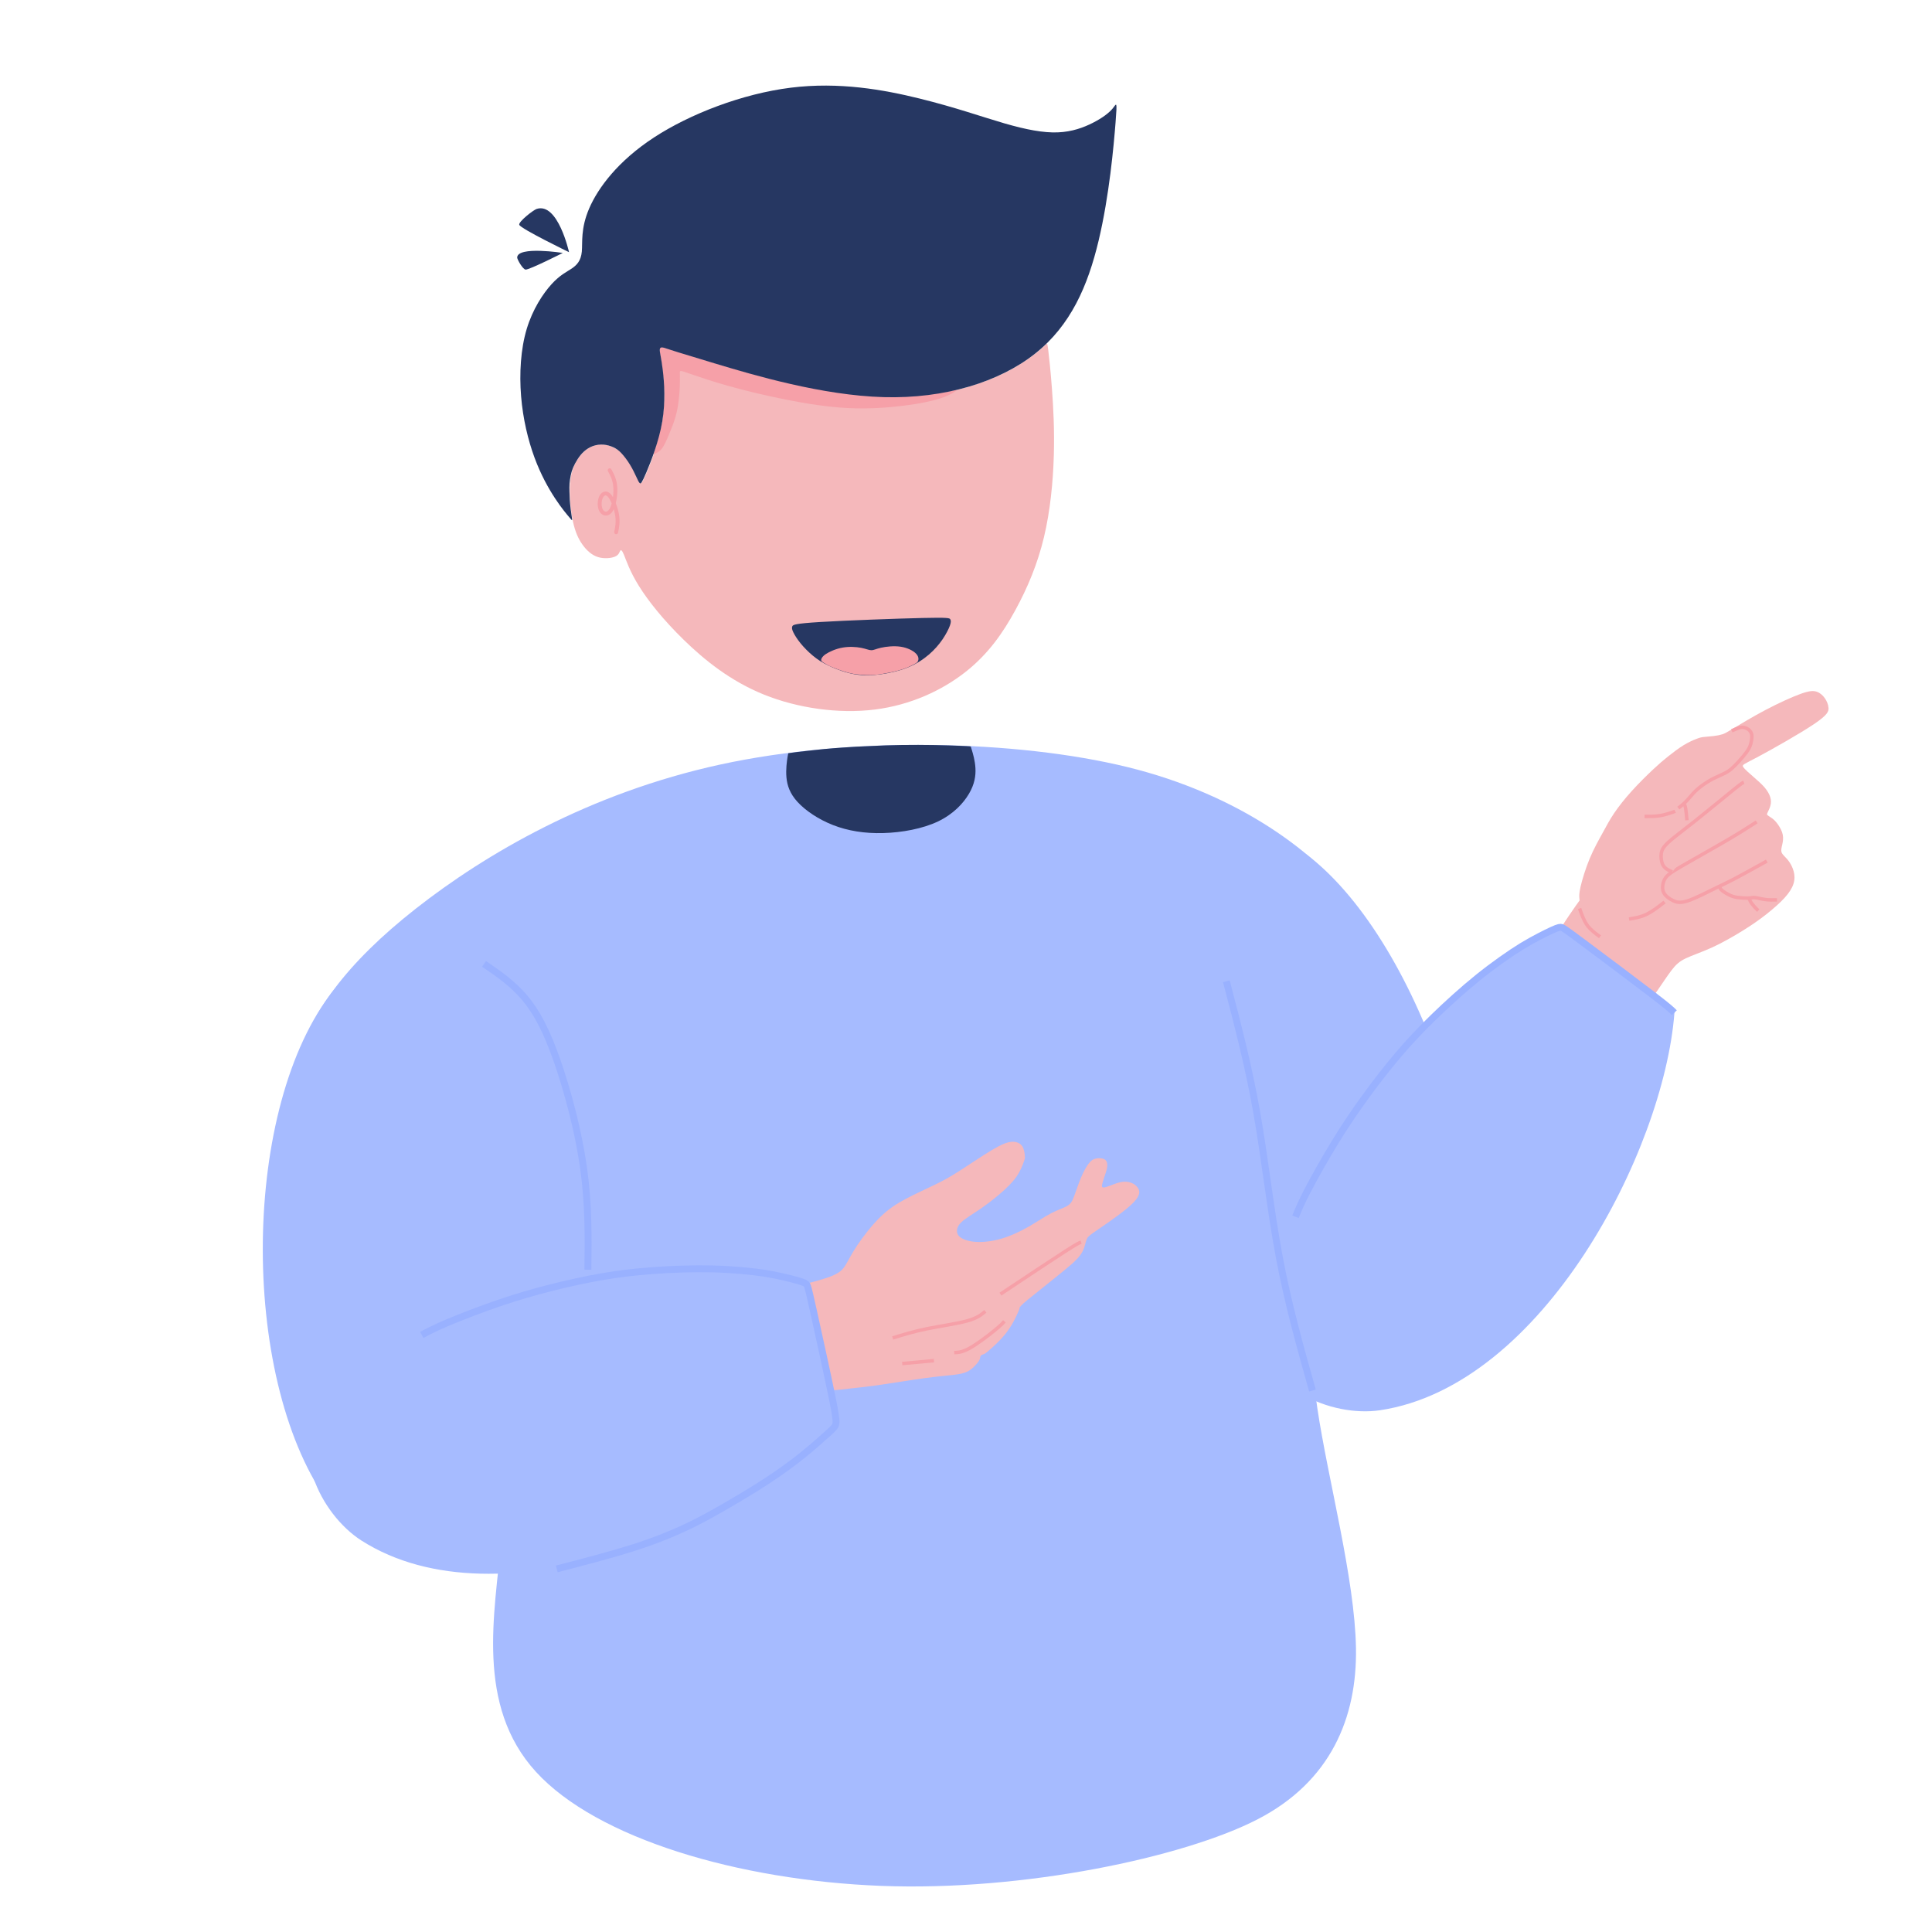 <svg xmlns="http://www.w3.org/2000/svg" viewBox="0 0 740.833 740.833"><g transform="translate(-1042.527 124.878)"><path fill="#f5b8bb" d="m 1286.166,56.904 c -0.917,-1.931 -2.752,-5.795 -5.457,-8.258 -2.704,-2.463 -6.278,-3.526 -9.32,-2.946 -3.043,0.579 -5.554,2.801 -7.304,5.406 -1.75,2.605 -2.74,5.593 -2.993,9.867 -0.254,4.274 0.229,9.833 1.098,13.965 0.869,4.132 2.125,6.836 3.724,9.066 1.599,2.23 3.542,3.985 5.892,4.723 2.35,0.739 5.106,0.462 6.573,-0.18 1.467,-0.642 1.645,-1.649 1.928,-2.153 0.282,-0.504 0.669,-0.504 1.51,1.544 0.841,2.048 2.137,6.143 5.684,11.849 3.547,5.705 9.345,13.02 17.247,20.723 7.902,7.703 17.907,15.794 30.749,20.973 12.842,5.178 28.52,7.444 42.384,5.731 13.865,-1.712 25.915,-7.402 34.763,-14.339 8.848,-6.937 14.492,-15.12 19.218,-23.775 4.726,-8.655 8.533,-17.78 10.967,-27.945 2.435,-10.165 3.497,-21.368 3.787,-31.317 0.29,-9.948 -0.193,-18.641 -0.718,-25.634 -0.525,-6.993 -1.093,-12.287 -1.423,-14.893 -0.33,-2.605 -0.423,-2.52 -0.606,-2.354 -0.183,0.166 -0.457,0.414 -0.788,0.724 -0.331,0.31 -0.72,0.682 -1.31,1.199 -0.59,0.517 -1.38,1.178 -2.345,1.929 -0.966,0.751 -2.108,1.592 -3.528,2.538 -1.419,0.946 -3.115,1.997 -4.395,2.753 -1.28,0.756 -2.142,1.217 -3.379,1.822 -1.237,0.605 -2.848,1.355 -4.422,2.029 -1.574,0.675 -3.112,1.274 -4.9,1.896 -1.788,0.622 -3.825,1.266 -5.483,1.751 -1.658,0.485 -2.936,0.812 -4.544,1.171 -1.609,0.359 -3.548,0.751 -5.738,1.112 -2.19,0.361 -4.631,0.692 -6.94,0.934 -2.308,0.242 -4.483,0.395 -6.403,0.487 -1.92,0.092 -3.587,0.124 -4.91,0.133 -1.323,0.008 -2.304,-0.007 -4.283,-0.107 -1.979,-0.101 -4.957,-0.287 -7.199,-0.463 -2.243,-0.176 -3.751,-0.34 -5.608,-0.579 -1.857,-0.239 -4.063,-0.552 -6.133,-0.876 -2.071,-0.325 -4.006,-0.661 -6.105,-1.058 -2.099,-0.397 -4.362,-0.855 -6.341,-1.275 -1.978,-0.42 -3.672,-0.803 -5.952,-1.353 -2.28,-0.55 -5.146,-1.267 -7.485,-1.871 -2.339,-0.605 -4.146,-1.096 -5.928,-1.592 -1.781,-0.496 -3.616,-1.02 -5.725,-1.637 -2.11,-0.617 -4.535,-1.338 -6.766,-2.007 -2.231,-0.669 -4.268,-1.286 -6.246,-1.888 -1.978,-0.603 -3.898,-1.192 -5.999,-1.854 -2.1,-0.661 -4.381,-1.395 -5.736,-1.834 -1.356,-0.439 -1.785,-0.584 -2.162,-0.683 -0.377,-0.099 -0.69,-0.149 -0.935,-0.129 -0.245,0.02 -0.415,0.112 -0.524,0.259 -0.11,0.147 -0.159,0.349 -0.147,0.707 0.011,0.358 0.083,0.873 0.158,1.324 0.075,0.451 0.152,0.839 0.24,1.284 0.087,0.445 0.184,0.948 0.301,1.617 0.117,0.669 0.255,1.505 0.37,2.256 0.115,0.752 0.144,0.965 0.214,1.529 0.07,0.563 0.15,1.25 0.24,2.252 0.091,1.002 0.192,2.319 0.258,3.498 0.066,1.179 0.096,2.219 0.1,3.346 0,1.127 -0.019,2.345 -0.092,3.696 -0.073,1.351 -0.192,2.789 -0.323,4.007 -0.131,1.218 -0.236,1.94 -0.499,3.282 -0.263,1.342 -0.666,3.178 -1.021,4.632 -0.355,1.454 -0.662,2.528 -1.042,3.746 -0.38,1.218 -0.832,2.58 -1.246,3.765 -0.413,1.185 -0.788,2.192 -1.224,3.309 -0.436,1.117 -0.934,2.343 -1.267,3.149 -0.332,0.806 -0.499,1.192 -0.733,1.705 -0.234,0.513 -0.535,1.154 -0.784,1.63 -0.249,0.476 -0.441,0.779 -0.62,0.952 -0.179,0.172 -0.345,0.21 -0.519,0.106 -0.174,-0.104 -0.357,-0.352 -0.515,-0.616 -0.158,-0.264 -0.29,-0.545 -0.356,-0.686 -0.066,-0.141 -0.064,-0.141 -0.982,-2.072 z"/><path fill="#f6a0a8" d="m 1293.233,48.789 c 0.209,-0.627 0.627,-1.882 1.183,-3.906 0.555,-2.024 1.248,-4.816 1.617,-6.295 0.37,-1.479 0.417,-1.644 0.555,-2.859 0.138,-1.215 0.366,-3.479 0.496,-5.228 0.13,-1.748 0.161,-2.98 0.116,-4.737 -0.045,-1.757 -0.165,-4.038 -0.363,-6.184 -0.199,-2.147 -0.475,-4.159 -0.664,-5.434 -0.189,-1.276 -0.29,-1.814 -0.407,-2.518 -0.117,-0.704 -0.251,-1.573 -0.293,-2.126 -0.042,-0.552 0.01,-0.789 0.064,-0.951 0.056,-0.163 0.119,-0.253 0.242,-0.296 0.123,-0.043 0.31,-0.04 0.512,-0.019 0.203,0.021 0.466,0.069 0.95,0.204 0.484,0.136 1.21,0.363 3.542,1.092 2.332,0.729 6.271,1.958 9.288,2.887 3.017,0.929 5.114,1.559 8.258,2.481 3.144,0.922 7.336,2.137 10.899,3.129 3.563,0.992 6.497,1.762 9.322,2.465 2.825,0.703 7.24,1.738 12.14,2.691 4.901,0.953 11.136,2.023 16.213,2.716 5.077,0.693 9.755,1.071 14.521,1.159 4.766,0.088 10.001,-0.083 14.743,-0.531 4.742,-0.449 5.697,-0.612 9.465,-1.255 3.768,-0.644 3.767,-0.643 3.757,-0.634 -0.01,0.01 -0.023,0.027 -0.065,0.098 -0.042,0.071 -0.112,0.193 -0.954,0.741 -0.843,0.548 -2.458,1.52 -5.526,2.489 -3.068,0.97 -7.589,1.936 -13.614,2.698 -6.026,0.762 -13.556,1.32 -21.45,0.938 -7.894,-0.382 -16.152,-1.705 -24.1,-3.293 -7.948,-1.588 -15.584,-3.44 -21.805,-5.188 -6.221,-1.748 -10.834,-3.327 -13.841,-4.365 -3.008,-1.039 -3.945,-1.377 -4.412,-1.377 -0.466,5.3e-5 -0.422,0.353 -0.394,1.572 0.027,1.219 0.038,3.304 -0.112,5.824 -0.15,2.52 -0.461,5.474 -1.016,8.032 -0.555,2.558 -1.354,4.718 -2.264,7.011 -0.91,2.293 -1.931,4.718 -2.764,6.185 -0.832,1.466 -1.476,1.973 -2.114,2.38 -0.638,0.406 -1.27,0.712 -1.591,0.867 -0.321,0.155 -0.331,0.16 -0.336,0.163 -0,0.003 -0.01,0.003 0.203,-0.625 z"/><path fill="#263762" d="m 1258.344,-27.891 c 0,0 -17.368,-2.715 -17.502,1.75 -0.022,0.717 2.15,4.562 3.231,4.638 1.442,0.102 14.271,-6.388 14.271,-6.388 z"/><path fill="#263762" d="m 1260.728,-28.177 c 0,0 -4.251,-19.199 -12.396,-16.593 -1.308,0.419 -7.114,4.97 -6.682,6.108 0.576,1.518 19.077,10.485 19.077,10.485 z"/><path fill="none" stroke="#f6a0a8" stroke-linecap="round" stroke-width="1.5" d="m 1276.305,55.439 c 0.993,1.836 1.986,3.673 2.168,6.552 0.182,2.879 -0.447,6.8 -1.587,8.677 -1.14,1.877 -2.791,1.71 -3.664,0.483 -0.872,-1.227 -0.967,-3.515 -0.365,-5.082 0.601,-1.567 1.896,-2.411 3.202,-1.091 1.306,1.32 2.622,4.804 3.079,7.538 0.458,2.734 0.058,4.717 -0.342,6.7"/><path fill="#263762" d="m 1357.11,113.627 c 9.929,-0.599 29.179,-1.309 39.071,-1.538 9.892,-0.229 10.428,0.024 10.72,0.479 0.293,0.455 0.344,1.113 -0.123,2.42 -0.467,1.307 -1.451,3.265 -2.807,5.255 -1.355,1.99 -3.082,4.014 -5.267,5.885 -2.185,1.871 -4.828,3.589 -7.94,4.874 -3.112,1.285 -6.694,2.137 -10.174,2.63 -3.48,0.494 -6.858,0.629 -10.327,0.038 -3.469,-0.591 -7.027,-1.909 -9.738,-3.182 -2.711,-1.274 -4.574,-2.504 -6.334,-3.967 -1.76,-1.463 -3.417,-3.159 -4.707,-4.748 -1.29,-1.589 -2.213,-3.073 -2.739,-4.15 -0.526,-1.077 -0.654,-1.749 -0.413,-2.329 0.24,-0.58 0.849,-1.068 10.778,-1.667 z"/><path fill="#f6a0a8" d="m 1361.074,130.718 c 0.548,0.231 1.642,0.692 2.857,1.134 1.215,0.443 2.55,0.866 3.626,1.166 1.076,0.3 1.892,0.476 3.065,0.628 1.173,0.153 2.704,0.283 3.978,0.327 1.274,0.045 2.293,0.004 3.249,-0.067 0.956,-0.071 1.849,-0.173 3.175,-0.395 1.327,-0.223 3.087,-0.567 4.467,-0.887 1.38,-0.32 2.377,-0.615 3.321,-0.937 0.944,-0.322 1.835,-0.67 2.589,-1.021 0.755,-0.35 1.373,-0.703 1.915,-0.987 0.542,-0.284 1.007,-0.5 1.251,-1.14 0.244,-0.639 0.267,-1.702 -0.807,-2.801 -1.074,-1.1 -3.245,-2.236 -5.845,-2.63 -2.6,-0.394 -5.628,-0.045 -7.561,0.391 -1.933,0.436 -2.77,0.959 -3.719,0.95 -0.949,-0.009 -2.01,-0.549 -3.884,-0.912 -1.874,-0.362 -4.562,-0.545 -7.136,-0.09 -2.575,0.455 -5.039,1.549 -6.465,2.504 -1.426,0.955 -1.94,2.035 -1.667,2.53 0.273,0.496 1.583,1.209 2.313,1.606 0.73,0.397 0.729,0.397 1.276,0.628 z"/><path fill="#263762" d="m 1298.346,8.861 c 1.361,0.453 4.083,1.36 18.601,5.719 14.518,4.359 40.83,12.17 64.408,12.825 23.578,0.655 44.418,-5.846 58.103,-16.694 13.685,-10.848 20.215,-26.041 24.329,-43.286 4.114,-17.244 5.812,-36.538 6.505,-45.359 0.694,-8.821 0.383,-7.169 -1.082,-5.378 -1.465,1.792 -4.084,3.723 -7.608,5.52 -3.524,1.796 -7.952,3.457 -13.456,3.671 -5.504,0.213 -12.084,-1.022 -20.535,-3.474 -8.451,-2.453 -18.773,-6.123 -32.486,-9.503 -13.712,-3.381 -30.813,-6.471 -49.379,-4.153 -18.566,2.318 -38.594,10.045 -52.425,19.069 -13.831,9.025 -21.462,19.346 -24.844,27.17 -3.382,7.824 -2.514,13.148 -2.851,16.631 -0.337,3.483 -1.877,5.125 -3.871,6.474 -1.994,1.349 -4.442,2.404 -7.687,5.952 -3.245,3.548 -7.288,9.588 -9.586,17.269 -2.298,7.681 -2.85,17.002 -2.141,25.727 0.709,8.725 2.679,16.851 5.131,23.508 2.452,6.657 5.385,11.842 7.864,15.622 2.48,3.78 4.515,6.165 5.551,7.382 1.036,1.217 1.097,1.296 1.002,0.548 -0.095,-0.748 -0.343,-2.302 -0.521,-3.693 -0.178,-1.391 -0.284,-2.605 -0.354,-3.696 -0.07,-1.092 -0.102,-2.053 -0.129,-3.045 -0.027,-0.992 -0.048,-2.012 0.033,-3.098 0.081,-1.086 0.263,-2.237 0.479,-3.251 0.216,-1.013 0.464,-1.887 0.893,-2.901 0.429,-1.013 1.039,-2.168 1.739,-3.244 0.7,-1.077 1.49,-2.075 2.459,-2.945 0.969,-0.869 2.117,-1.609 3.397,-2.071 1.279,-0.461 2.688,-0.644 4.047,-0.539 1.359,0.105 2.668,0.498 3.774,1.006 1.106,0.508 2.007,1.131 3.071,2.251 1.064,1.12 2.287,2.734 3.312,4.415 1.025,1.681 1.851,3.427 2.45,4.72 0.599,1.293 0.97,2.132 1.344,2.4 0.374,0.268 0.75,-0.036 2.482,-4.115 1.733,-4.079 4.816,-11.92 6.106,-19.515 1.29,-7.595 0.781,-14.929 0.213,-19.661 -0.569,-4.731 -1.198,-6.855 -1.159,-7.873 0.04,-1.018 0.748,-0.928 1.1,-0.87 0.352,0.057 0.349,0.083 0.345,0.108 0,-0.025 0.01,-0.051 0.01,-0.063 0,-0.013 0,-0.013 1.365,0.441 z"/></g><path fill="#a6bbff" d="m 167.777,521.339 c -10.533,-6.353 -35.007,-27.442 -45.594,-46.593 -10.587,-19.151 -13.7,-46.323 -8.716,-66.031 4.985,-19.708 19.346,-39.388 45.978,-60.295 26.632,-20.908 66.456,-44.304 116.733,-55.256 50.277,-10.952 113.734,-9.391 156.049,0.95 42.315,10.341 73.525,32.913 88.495,54.563 14.97,21.649 19.994,51.516 19.282,70.141 -0.712,18.625 -6.965,31.652 -13.84,39.368 -6.876,7.716 -15.881,11.174 -19.716,20.949 -3.835,9.776 -5.391,33.467 -1.303,60.891 4.088,27.424 14.35,65.174 14.806,91.878 0.456,26.704 -9.658,51.283 -37.848,65.779 -28.19,14.496 -89.629,27.596 -144.294,25.459 -54.666,-2.137 -108.916,-18.155 -132.276,-43.706 -23.36,-25.551 -15.718,-61.163 -13.369,-88.415 2.349,-27.252 -1.554,-55.893 -3.866,-61.315 -2.312,-5.422 -9.989,-2.013 -20.522,-8.366 z"/><path fill="#263762" d="m 372.665,287.626 c 0.403,1.329 1.208,3.985 1.37,6.922 0.162,2.937 -0.32,6.154 -2.488,9.834 -2.168,3.68 -6.02,7.822 -11.897,10.617 -5.877,2.795 -13.778,4.244 -20.942,4.444 -7.164,0.2 -13.587,-0.849 -19.266,-3.063 -5.679,-2.215 -10.611,-5.595 -13.588,-8.835 -2.978,-3.241 -3.999,-6.341 -4.285,-9.435 -0.286,-3.094 0.165,-6.18 0.404,-7.725 0.239,-1.546 0.266,-1.55 0.456,-1.576 0.189,-0.026 0.541,-0.074 1.016,-0.144 0.475,-0.071 1.073,-0.164 2.113,-0.293 1.04,-0.129 2.522,-0.293 4.321,-0.497 1.799,-0.204 3.915,-0.447 6.213,-0.662 2.298,-0.215 4.779,-0.401 6.901,-0.553 2.123,-0.152 3.888,-0.269 5.57,-0.355 1.682,-0.086 3.279,-0.14 5.053,-0.22 1.774,-0.08 3.724,-0.184 5.785,-0.26 2.06,-0.076 4.23,-0.125 6.355,-0.155 2.124,-0.03 4.203,-0.042 6.334,-0.037 2.131,0.006 4.314,0.029 6.312,0.064 1.998,0.035 3.81,0.083 5.516,0.138 1.706,0.055 3.305,0.118 4.427,0.166 1.122,0.047 1.767,0.078 2.316,0.106 0.55,0.028 1.002,0.051 1.254,0.083 0.252,0.032 0.299,0.07 0.323,0.089 0.024,0.019 0.024,0.019 0.024,0.019 0,0 7e-5,-9e-5 0.403,1.329 z"/><path fill="#f5b8bb" d="m 605.638,345.365 c -0.062,0.07 -0.186,0.21 -1.516,2.114 -1.33,1.904 -3.867,5.571 -5.523,8.29 -1.656,2.719 -2.431,4.489 -2.622,6.069 -0.19,1.58 0.204,2.97 2.223,5.729 2.019,2.759 5.662,6.888 9.042,9.92 3.38,3.031 6.497,4.965 9.522,6.404 3.025,1.439 5.956,2.385 8.315,2.646 2.359,0.262 4.145,-0.16 5.79,-1.354 1.645,-1.194 3.149,-3.16 4.872,-5.64 1.723,-2.48 3.664,-5.472 5.285,-7.571 1.621,-2.099 2.922,-3.303 5.38,-4.484 2.458,-1.181 6.074,-2.34 10.024,-4.143 3.951,-1.804 8.237,-4.253 11.758,-6.436 3.521,-2.184 6.278,-4.102 8.961,-6.203 2.683,-2.101 5.292,-4.385 7.134,-6.402 1.841,-2.017 2.915,-3.768 3.437,-5.427 0.522,-1.659 0.492,-3.225 0.065,-4.79 -0.427,-1.564 -1.251,-3.127 -2.195,-4.295 -0.944,-1.168 -2.007,-1.943 -2.383,-2.836 -0.375,-0.894 -0.062,-1.907 0.199,-3.071 0.26,-1.165 0.467,-2.481 0.197,-3.823 -0.27,-1.342 -1.016,-2.71 -1.744,-3.77 -0.728,-1.06 -1.436,-1.812 -2.178,-2.385 -0.742,-0.573 -1.517,-0.968 -1.868,-1.277 -0.35,-0.31 -0.276,-0.535 0.018,-1.15 0.294,-0.614 0.807,-1.618 1.065,-2.639 0.258,-1.021 0.261,-2.059 -0.097,-3.208 -0.357,-1.149 -1.075,-2.408 -2.135,-3.658 -1.059,-1.25 -2.461,-2.489 -4.121,-3.931 -1.66,-1.442 -3.579,-3.087 -4.12,-3.966 -0.541,-0.879 0.295,-0.993 5.877,-3.974 5.581,-2.981 15.907,-8.83 21.248,-12.421 5.341,-3.591 5.697,-4.925 5.6,-6.247 -0.096,-1.322 -0.645,-2.632 -1.431,-3.739 -0.786,-1.108 -1.81,-2.014 -3.071,-2.452 -1.261,-0.438 -2.759,-0.409 -6.121,0.796 -3.363,1.205 -8.59,3.587 -13.557,6.207 -4.967,2.62 -9.673,5.477 -12.332,7.077 -2.659,1.6 -3.271,1.942 -4.15,2.227 -0.879,0.286 -2.026,0.515 -3.348,0.675 -1.322,0.16 -2.818,0.252 -3.838,0.37 -1.02,0.118 -1.563,0.261 -2.729,0.708 -1.166,0.447 -2.953,1.197 -4.944,2.412 -1.991,1.215 -4.186,2.896 -6.028,4.367 -1.843,1.471 -3.334,2.733 -5.653,4.907 -2.319,2.174 -5.466,5.26 -8.207,8.289 -2.742,3.028 -5.078,5.999 -6.81,8.568 -1.732,2.569 -2.858,4.736 -4.359,7.468 -1.501,2.732 -3.375,6.027 -4.975,9.858 -1.599,3.831 -2.922,8.197 -3.531,10.885 -0.609,2.688 -0.503,3.698 -0.444,4.291 0.058,0.593 0.069,0.769 0.074,0.857 0.005,0.088 0.006,0.088 -0.057,0.158 z"/><path fill="#f5b8bb" stroke="#f6a0a8" stroke-width="1.323" d="m 674.211,349.168 c -0.164,-0.145 -0.33,-0.292 -0.789,-0.761 -0.459,-0.469 -1.211,-1.261 -1.717,-1.969 -0.506,-0.708 -0.771,-1.346 -1.034,-1.978"/><path fill="#f5b8bb" stroke="#f6a0a8" stroke-width="1.323" d="m 681.386,345.055 c -1.437,0.03 -2.875,0.061 -4.275,-0.106 -1.4,-0.167 -2.761,-0.531 -3.669,-0.683 -0.908,-0.152 -1.362,-0.091 -1.748,-0.024 -0.386,0.068 -0.705,0.143 -1.654,0.144 -0.948,0.001 -2.526,-0.071 -3.753,-0.243 -1.227,-0.172 -2.103,-0.443 -3.052,-0.893 -0.949,-0.451 -1.97,-1.081 -2.6,-1.546 -0.631,-0.465 -0.851,-0.74 -0.987,-1.05 -0.137,-0.31 -0.18,-0.642 -0.223,-0.975"/><path fill="#f5b8bb" stroke="#f6a0a8" stroke-width="1.323" d="m 677.481,330.194 c -4.638,2.577 -9.276,5.154 -12.285,6.735 -3.009,1.581 -4.39,2.166 -7.335,3.615 -2.945,1.449 -7.454,3.761 -10.395,4.783 -2.941,1.022 -4.369,0.744 -5.816,0.072 -1.448,-0.672 -2.943,-1.742 -3.624,-2.995 -0.681,-1.253 -0.547,-2.689 -0.27,-3.788 0.277,-1.099 0.699,-1.861 1.431,-2.641 0.732,-0.78 1.776,-1.579 5.901,-3.981 4.124,-2.401 11.329,-6.404 16.594,-9.476 5.265,-3.072 8.591,-5.213 11.917,-7.354"/><path fill="#f5b8bb" stroke="#f6a0a8" stroke-width="1.323" d="m 668.674,299.952 c -0.37,0.149 -0.739,0.297 -4.06,2.974 -3.321,2.677 -9.593,7.882 -14.477,11.761 -4.885,3.879 -8.452,6.483 -10.465,8.356 -2.014,1.873 -2.509,3.038 -2.663,4.357 -0.154,1.319 0.032,2.791 0.435,3.816 0.403,1.025 1.023,1.603 1.695,2.047 0.672,0.444 1.396,0.754 2.12,1.064"/><path fill="#f5b8bb" stroke="#f6a0a8" stroke-width="1.323" d="m 646.862,314.543 c -0.157,-1.797 -0.313,-3.595 -0.515,-4.665 -0.202,-1.069 -0.467,-1.435 -0.724,-1.788"/><path fill="#f5b8bb" stroke="#f6a0a8" stroke-width="1.323" d="m 605.701,348.36 c 0.814,2.317 1.628,4.634 2.935,6.441 1.307,1.807 3.106,3.105 4.905,4.402"/><path fill="#f5b8bb" stroke="#f6a0a8" stroke-width="1.323" d="m 638.286,345.869 c -0.086,0.073 -0.17,0.144 -1.363,1.063 -1.193,0.92 -3.493,2.687 -5.709,3.739 -2.216,1.052 -4.393,1.397 -6.548,1.738"/><path fill="#f5b8bb" stroke="#f6a0a8" stroke-width="1.323" d="m 642.345,311.082 c -0.076,0.038 -0.152,0.076 -1.124,0.413 -0.972,0.337 -2.841,0.974 -4.757,1.284 -1.917,0.31 -3.881,0.294 -5.846,0.278"/><path fill="#f5b8bb" stroke="#f6a0a8" stroke-width="1.323" d="m 664.044,280.235 c 0.851,-0.38 1.703,-0.76 2.414,-1.015 0.711,-0.254 1.281,-0.383 1.925,-0.321 0.644,0.062 1.363,0.315 1.963,0.743 0.6,0.428 1.082,1.031 1.286,1.741 0.203,0.71 0.128,1.527 -0.008,2.429 -0.136,0.903 -0.333,1.891 -0.877,2.963 -0.544,1.072 -1.434,2.228 -2.431,3.413 -0.997,1.186 -2.102,2.401 -3.059,3.366 -0.956,0.964 -1.764,1.678 -2.742,2.292 -0.978,0.614 -2.125,1.13 -3.324,1.667 -1.198,0.538 -2.447,1.098 -3.907,1.971 -1.461,0.873 -3.133,2.057 -4.367,3.129 -1.234,1.071 -2.029,2.03 -2.788,2.917 -0.759,0.888 -1.482,1.705 -2.235,2.415 -0.753,0.71 -1.536,1.312 -2.319,1.915"/><path fill="#a6bbff" d="m 439.252,348.786 c -14.952,52.937 17.105,150.048 60.497,183.765 21.813,16.95 54.713,6.217 62.259,-20.371 15.011,-52.891 -16.791,-150.086 -60.162,-183.875 -21.92,-17.077 -55.037,-6.274 -62.593,20.481 z"/><path fill="#a6bbff" d="m 597.561,355.407 c 0.266,-0.106 0.571,-0.476 0.799,-0.307 0,0 29.181,21.718 43.774,32.574 0.088,0.066 -0.08,0.873 -0.089,0.983 -4.13,52.461 -50.261,142.745 -112.867,152.108 -18.303,2.737 -46.566,-8.269 -44.587,-32.867 4.219,-52.444 63.917,-133.003 112.97,-152.492 z"/><path fill="#a6bbff" stroke="#99b1ff" stroke-width="2.646" d="m 496.752,466.577 c 1.09,-2.658 2.18,-5.315 4.741,-10.234 2.561,-4.918 6.594,-12.096 10.456,-18.405 3.861,-6.309 7.551,-11.747 11.529,-17.225 3.978,-5.477 8.245,-10.993 12.485,-16.001 4.24,-5.008 8.535,-9.595 13.725,-14.643 5.19,-5.048 11.316,-10.602 17.215,-15.353 5.899,-4.751 12.332,-9.232 16.665,-11.882 4.333,-2.651 9.231,-5.102 11.672,-6.207 2.442,-1.105 3.03,-1.153 3.598,-0.988 0.568,0.165 1.233,0.578 8.022,5.63 6.789,5.052 21.038,15.742 27.229,20.495 6.191,4.753 7.104,5.704 7.931,6.565"/><path fill="none" stroke="#99b1ff" stroke-width="2.646" d="m 470.248,376.262 c 4.218,16.075 8.436,32.149 11.599,49.992 3.163,17.844 5.269,37.455 8.663,55.577 3.394,18.122 8.074,34.753 12.755,51.384"/><path fill="#a6bbff" d="m 126.284,381.832 c -34.238,46.109 -33.938,149.375 0.393,195.36 17.258,23.116 55.886,23.148 73.121,0 34.284,-46.047 34.284,-149.313 0,-195.36 -17.327,-23.272 -56.21,-23.304 -73.514,3e-5 z"/><path fill="#f5b8bb" d="m 392.978,443.299 c -0.063,-0.844 -0.188,-2.532 -0.959,-3.719 -0.771,-1.187 -2.188,-1.871 -4.011,-1.761 -1.823,0.11 -4.053,1.015 -7.713,3.201 -3.66,2.187 -8.751,5.655 -12.509,8.048 -3.759,2.392 -6.185,3.707 -9.406,5.267 -3.221,1.56 -7.235,3.365 -10.811,5.252 -3.575,1.887 -6.71,3.857 -9.963,7.022 -3.253,3.165 -6.623,7.525 -8.858,10.865 -2.235,3.34 -3.336,5.659 -4.398,7.417 -1.062,1.758 -2.086,2.955 -4.942,4.195 -2.856,1.24 -7.543,2.523 -12.202,3.595 -4.659,1.072 -9.287,1.933 -11.774,2.72 -2.487,0.787 -2.831,1.499 -2.437,7.794 0.394,6.295 1.526,18.173 2.213,24.237 0.687,6.065 0.928,6.315 4.174,6.216 3.246,-0.099 9.495,-0.549 13.284,-0.656 3.789,-0.107 5.117,0.128 6.954,0.076 1.837,-0.052 4.183,-0.392 6.801,-0.689 2.618,-0.297 5.509,-0.55 10.48,-1.263 4.971,-0.712 12.023,-1.884 17.223,-2.601 5.2,-0.717 8.549,-0.98 11.138,-1.273 2.589,-0.293 4.417,-0.615 5.948,-1.444 1.531,-0.83 2.764,-2.167 3.492,-3.066 0.728,-0.899 0.952,-1.361 1.058,-1.786 0.106,-0.425 0.095,-0.812 0.319,-1.09 0.224,-0.277 0.684,-0.443 1.004,-0.542 0.32,-0.099 0.499,-0.131 1.569,-1.008 1.07,-0.877 3.019,-2.591 4.719,-4.366 1.7,-1.774 3.145,-3.605 4.388,-5.647 1.243,-2.042 2.285,-4.295 2.778,-5.483 0.493,-1.187 0.437,-1.31 0.409,-1.371 -0.028,-0.061 0.686,-1.078 2.963,-2.905 2.276,-1.827 6.829,-5.481 10.14,-8.143 3.31,-2.662 5.378,-4.332 6.91,-5.694 1.532,-1.362 2.528,-2.416 3.277,-3.448 0.748,-1.033 1.249,-2.044 1.603,-3.168 0.354,-1.123 0.562,-2.359 1.033,-3.226 0.471,-0.867 1.205,-1.367 4.81,-3.841 3.605,-2.474 10.08,-6.921 13.011,-9.969 2.931,-3.048 2.316,-4.697 1.435,-5.808 -0.881,-1.111 -2.028,-1.683 -3.248,-1.954 -1.219,-0.271 -2.509,-0.24 -4.284,0.298 -1.775,0.538 -4.035,1.584 -5.133,1.744 -1.098,0.159 -1.034,-0.568 -0.731,-1.687 0.303,-1.12 0.846,-2.632 1.239,-3.865 0.393,-1.233 0.637,-2.187 0.62,-3.078 -0.017,-0.891 -0.294,-1.72 -1.122,-2.167 -0.827,-0.447 -2.203,-0.513 -3.282,-0.275 -1.079,0.238 -1.858,0.781 -2.766,1.97 -0.908,1.19 -1.942,3.026 -2.911,5.335 -0.969,2.309 -1.871,5.091 -2.585,7.007 -0.714,1.916 -1.239,2.965 -2.634,3.816 -1.395,0.851 -3.658,1.505 -6.246,2.848 -2.587,1.343 -5.498,3.375 -8.773,5.233 -3.275,1.859 -6.913,3.544 -10.431,4.555 -3.519,1.012 -6.917,1.349 -9.564,1.196 -2.647,-0.153 -4.543,-0.798 -5.711,-1.55 -1.168,-0.752 -1.607,-1.613 -1.616,-2.634 -0.009,-1.022 0.412,-2.205 1.853,-3.524 1.441,-1.319 3.904,-2.773 6.492,-4.523 2.589,-1.75 5.304,-3.795 7.873,-5.975 2.569,-2.18 4.99,-4.496 6.612,-6.829 1.621,-2.333 2.441,-4.683 2.852,-5.858 0.41,-1.175 0.408,-1.178 0.346,-2.022 z"/><path fill="#f5b8bb" stroke="#f6a0a8" stroke-width="1.323" d="m 414.55,476.319 c -0.626,0.196 -1.25,0.391 -6.405,3.711 -5.155,3.32 -14.84,9.764 -24.525,16.208"/><path fill="#f5b8bb" stroke="#f6a0a8" stroke-width="1.323" d="m 377.825,502.818 c -1.506,1.294 -3.012,2.588 -6.966,3.681 -3.954,1.093 -10.358,1.984 -15.526,3.042 -5.169,1.058 -9.104,2.284 -13.038,3.509"/><path fill="#f5b8bb" stroke="#f6a0a8" stroke-width="1.323" d="m 385.14,506.641 c -0.692,0.82 -1.139,1.348 -3.848,3.574 -2.709,2.225 -6.759,5.245 -9.548,6.786 -2.789,1.541 -4.316,1.605 -5.842,1.668"/><path fill="#f5b8bb" stroke="#f6a0a8" stroke-width="1.323" d="m 358.117,521.746 c -4.052,0.372 -8.104,0.745 -12.155,1.117"/><path fill="#a6bbff" d="m 308.604,491.667 c 0.268,0.092 0.734,0.005 0.796,0.286 0,0 8.016,35.985 12.028,53.977 0.024,0.109 -0.619,0.625 -0.696,0.705 -36.68,38.016 -129.117,77.863 -182.131,44.097 -15.499,-9.872 -29.682,-36.94 -12.452,-54.737 36.737,-37.945 133.137,-61.35 182.455,-44.328 z"/><path fill="none" stroke="#99b1ff" stroke-width="2.646" d="m 185.61,369.601 c 5.479,3.75 10.958,7.499 15.601,13.014 4.643,5.515 8.45,12.793 12.424,24.162 3.974,11.368 8.113,26.824 10.107,40.855 1.993,14.031 1.84,26.634 1.687,39.238"/><path fill="none" stroke="#99b1ff" stroke-width="2.646" d="m 161.732,511.89 c 2.52,-1.349 5.039,-2.697 10.111,-4.836 5.072,-2.139 12.695,-5.068 19.633,-7.434 6.938,-2.366 13.191,-4.169 19.684,-5.814 6.494,-1.644 13.229,-3.13 19.619,-4.238 6.39,-1.108 12.552,-1.854 19.681,-2.371 7.13,-0.517 15.285,-0.813 22.757,-0.635 7.472,0.178 15.171,0.917 20.122,1.699 4.951,0.782 10.199,2.089 12.74,2.832 2.541,0.743 3.014,1.091 3.334,1.589 0.32,0.498 0.557,1.259 2.422,9.63 1.865,8.371 5.725,26.009 7.304,33.797 1.579,7.788 1.586,9.223 1.295,10.149 -0.29,0.926 -0.877,1.478 -2.944,3.351 -2.067,1.873 -5.614,5.068 -9.658,8.321 -4.044,3.253 -8.584,6.563 -13.847,10.001 -5.263,3.437 -11.282,7.022 -16.587,10.075 -5.306,3.053 -9.915,5.585 -15.437,8.13 -5.522,2.545 -11.957,5.102 -20.189,7.682 -8.232,2.58 -18.261,5.182 -28.291,7.785"/></svg>